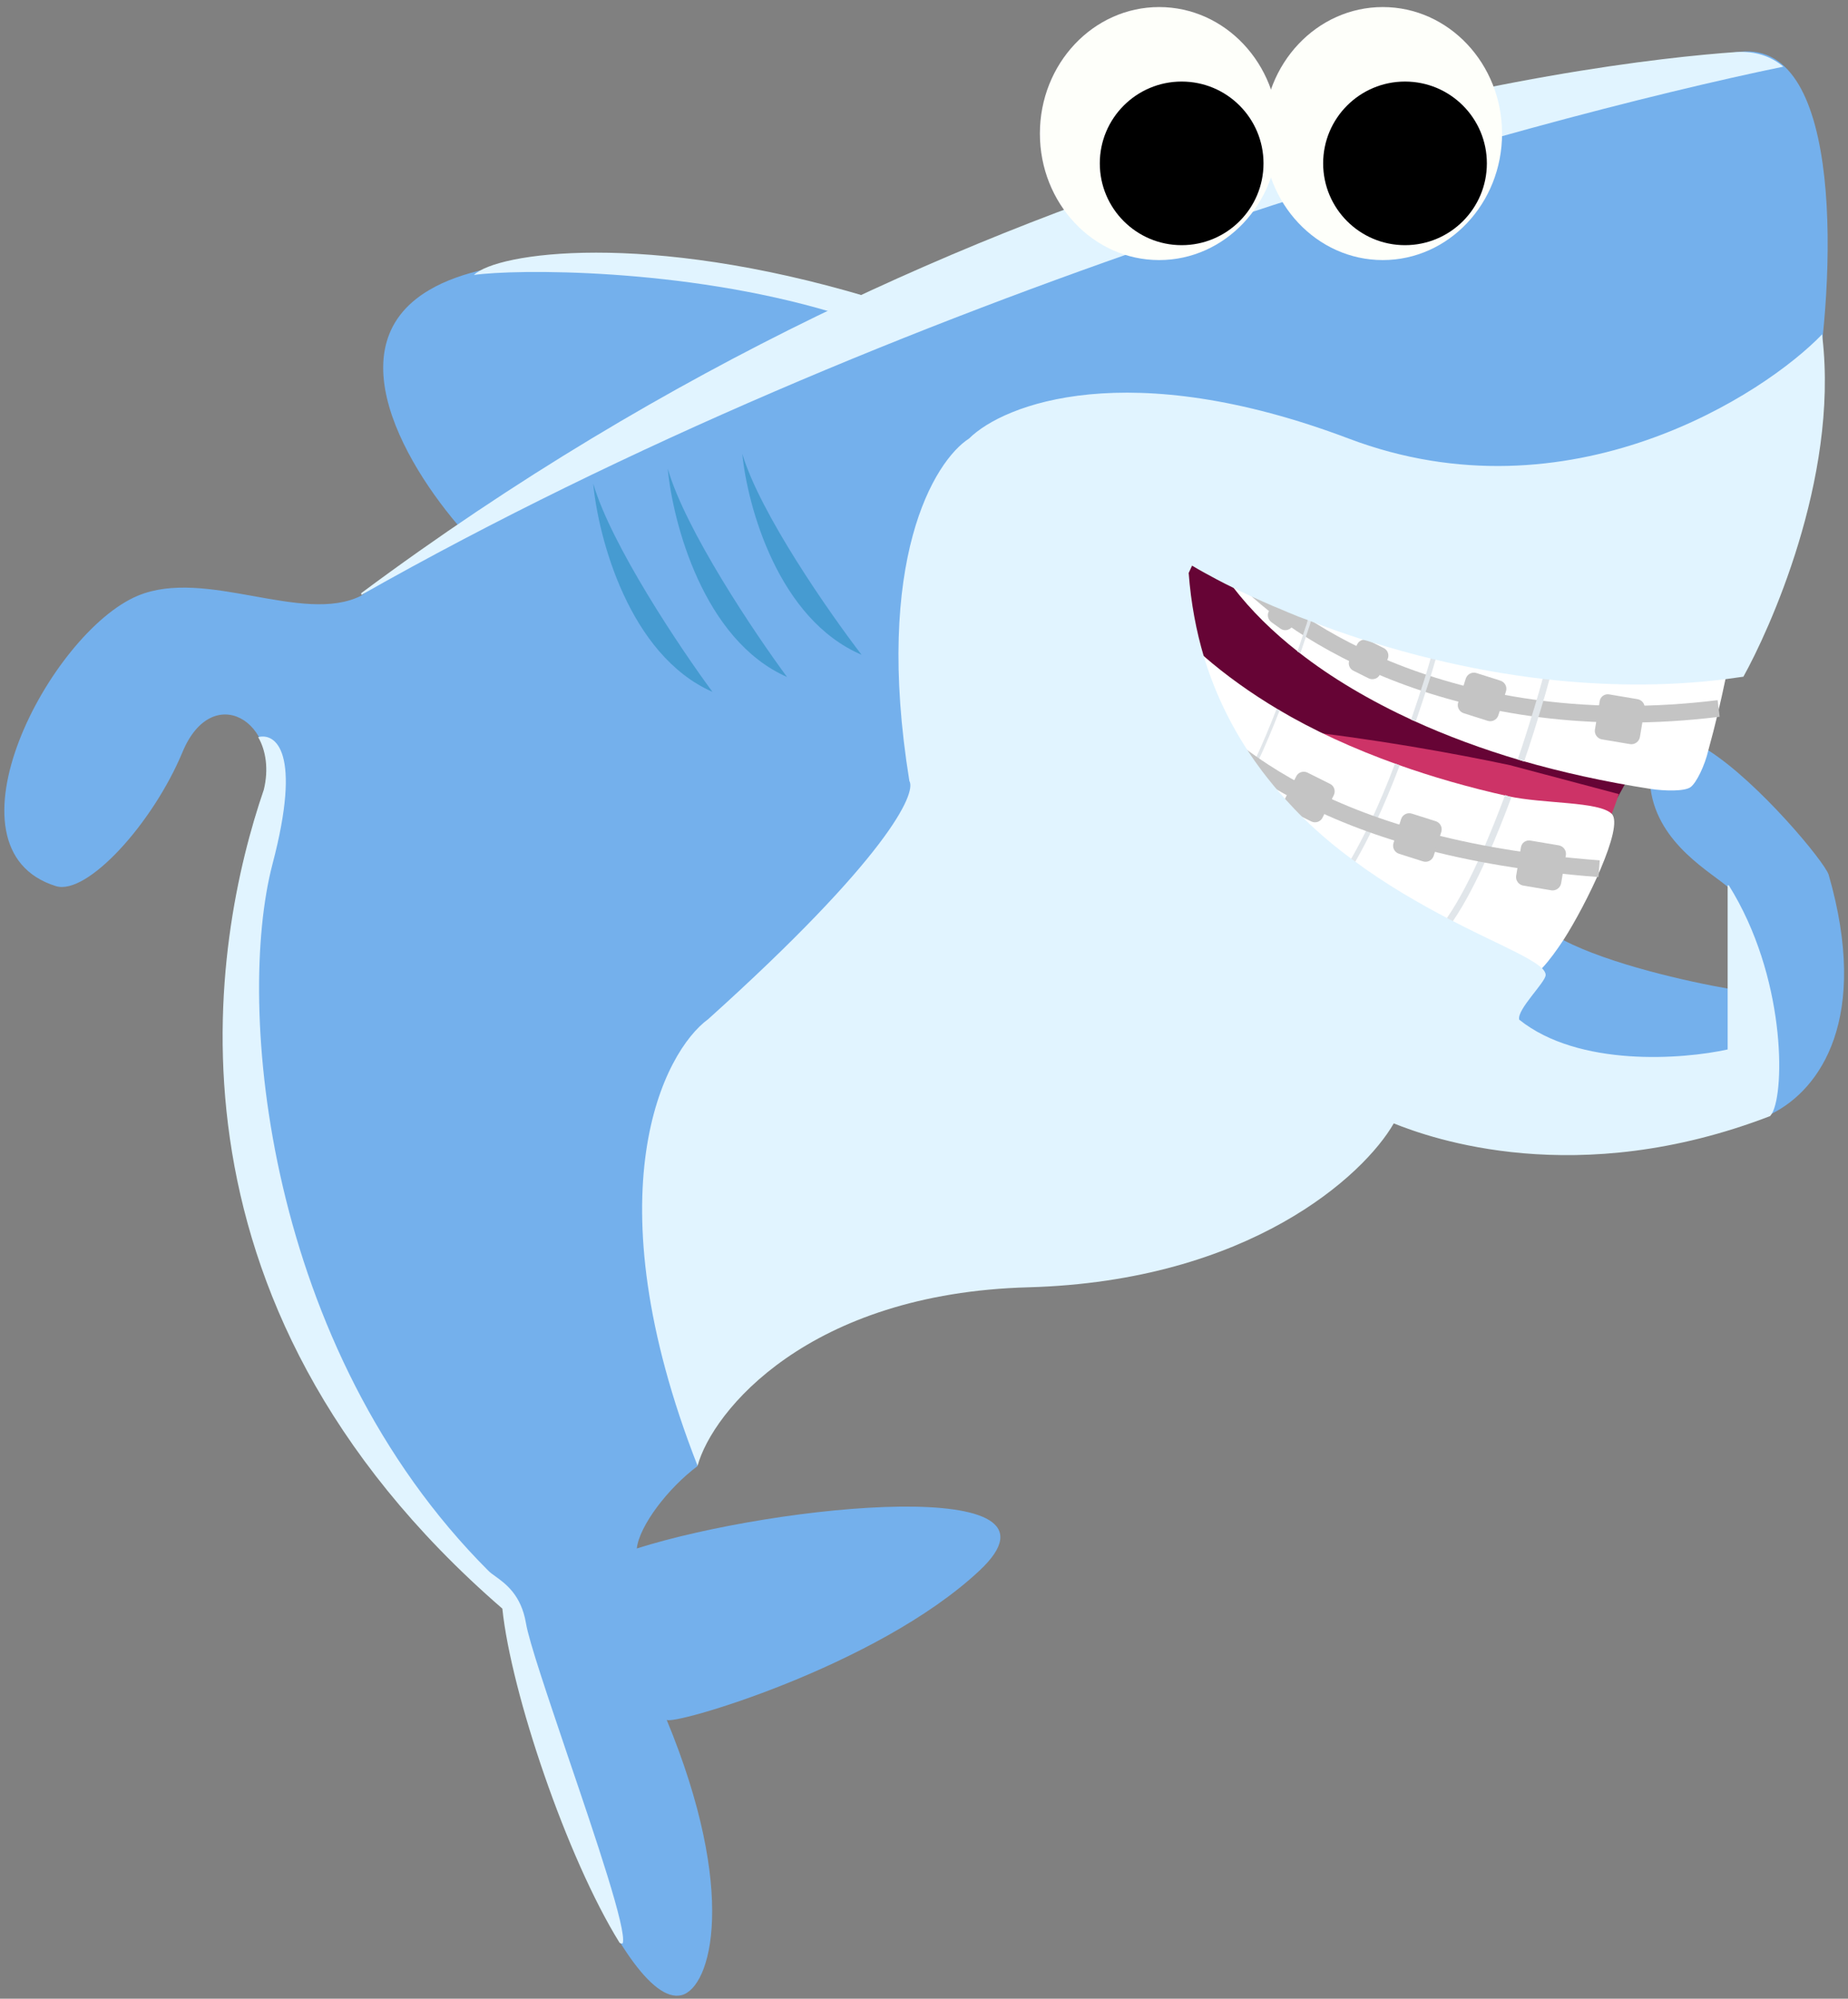 <svg width="221" height="239" viewBox="0 0 221 239" fill="none" xmlns="http://www.w3.org/2000/svg">
<rect x="0" y="0" width="221" height="239" fill="#808080" stroke="none"/>
<g clip-path="url(#clip0_6305_3663)">
<path d="M192.075 97.826L199.812 83.875L139.43 62.865L141.784 78.497L169.369 99.17L192.075 97.826Z" fill="#660435"/>
<path d="M173.75 116.421C184.571 115.25 191.485 101.62 193.589 94.952L180.565 91.495C167.64 88.73 139.987 84.176 132.773 88.079C123.755 92.958 160.224 117.884 173.75 116.421Z" fill="#CD3367"/>
<path d="M208.996 128.113L176.029 125.458C176.265 123.844 176.635 121.827 177.173 119.844C177.846 117.356 178.72 114.835 179.797 113.054C181.176 110.835 182.892 109.726 184.944 111.205C185.516 111.608 186.222 112.012 186.962 112.415C192.445 115.272 201.864 117.39 206.742 118.23C206.91 118.264 207.078 118.298 207.213 118.298L208.996 128.113Z" fill="#74B0EC"/>
<path d="M211.922 133.156C210.274 133.996 208.626 134.366 207.246 134.366C212.225 127.239 209.904 114.196 207.246 106.767C207.145 106.599 206.977 106.397 206.775 106.196C204.824 104.381 198.298 101.019 197.39 94.329C197.323 93.892 197.289 93.455 197.289 93.018C197.155 87.035 200.384 87.203 204.353 89.758C210.375 93.624 218.145 103.002 218.684 104.582C223.629 121.76 217.708 130.231 211.922 133.156Z" fill="#74B0EC"/>
<path fill-rule="evenodd" clip-rule="evenodd" d="M206.943 77.992C206.775 79 206.573 80.076 206.338 81.253C205.799 83.841 205.127 86.732 204.286 89.757C203.891 91.49 202.877 93.619 202.166 94.127C201.456 94.636 199.105 94.598 197.356 94.329C191.94 93.489 186.76 92.346 181.882 90.934C177.307 89.589 172.968 87.976 168.998 86.161C163.818 83.774 159.209 81.051 155.307 77.992C152.212 75.572 149.588 72.983 147.469 70.227C146.83 69.42 146.258 68.579 145.72 67.739C145.585 68.21 145.518 68.68 145.484 69.218C145.518 67.638 145.955 66.361 146.864 65.453C153.995 58.327 181.31 66.63 194.059 71.672L206.943 77.992Z" fill="white"/>
<path d="M153.995 71.672L155.072 72.445C155.509 72.781 155.644 73.386 155.307 73.857L154.534 74.933C154.197 75.37 153.592 75.504 153.121 75.168L152.044 74.395C151.607 74.059 151.472 73.454 151.809 72.983L152.583 71.907C152.885 71.47 153.524 71.369 153.995 71.672Z" fill="#C4C4C4"/>
<path d="M163.65 76.58L165.466 77.488C165.971 77.723 166.172 78.328 165.937 78.832L165.029 80.648C164.793 81.152 164.188 81.354 163.683 81.118L161.867 80.211C161.362 79.975 161.16 79.37 161.396 78.866L162.304 77.051C162.539 76.547 163.145 76.345 163.65 76.58Z" fill="#C4C4C4"/>
<path d="M176.567 80.48L179.426 81.388C179.965 81.556 180.267 82.127 180.099 82.665L179.191 85.522C179.023 86.06 178.451 86.363 177.913 86.195L175.053 85.287C174.515 85.119 174.212 84.548 174.38 84.01L175.289 81.152C175.457 80.615 176.029 80.312 176.567 80.48Z" fill="#C4C4C4"/>
<path d="M192.445 83.034L195.843 83.606C196.381 83.706 196.751 84.211 196.684 84.749L196.112 88.144C196.011 88.682 195.506 89.051 194.968 88.984L191.571 88.413C191.032 88.312 190.662 87.808 190.73 87.27L191.301 83.874C191.369 83.303 191.907 82.933 192.445 83.034Z" fill="#C4C4C4"/>
<path d="M148.513 68.748C154.635 75.471 174.314 88.548 205.531 84.716" stroke="#C4C4C4" stroke-width="2"/>
<path fill-rule="evenodd" clip-rule="evenodd" d="M192.748 97.321C194.261 98.834 189.653 108.246 186.962 112.415C186.154 113.625 185.347 114.768 184.472 115.709C182.589 117.827 180.503 119.272 178.283 119.709C177.946 119.776 177.576 119.81 177.173 119.81C169.806 119.911 157.057 108.179 147.772 95.674C146.763 94.329 145.821 92.985 144.913 91.64C144.576 91.136 144.24 90.632 143.904 90.127C138.69 82.059 135.46 74.361 136.638 70.059C138.521 73.05 141.011 75.874 144.005 78.496C146.595 80.748 149.555 82.866 152.818 84.816C157.057 87.337 161.833 89.522 167.081 91.405C171.219 92.884 175.659 94.161 180.335 95.203C184.607 96.144 191.234 95.808 192.748 97.321Z" fill="white"/>
<path d="M180.369 95.203C179.494 97.556 178.552 99.909 177.577 102.128C176.265 105.053 174.885 107.775 173.439 109.893C173.136 110.364 172.833 110.801 172.497 111.204" stroke="#E1E6EA" stroke-width="0.8"/>
<path d="M181.882 90.934C182.656 88.715 183.295 86.597 183.867 84.748C184.27 83.437 184.607 82.261 184.876 81.252C184.909 81.151 184.943 81.051 184.943 80.983" stroke="#E1E6EA" stroke-width="0.8"/>
<path d="M159.949 105.726C160.588 104.885 161.228 103.877 161.867 102.801C162.607 101.524 163.347 100.078 164.087 98.565C165.163 96.313 166.172 93.893 167.114 91.405" stroke="#E1E6EA" stroke-width="0.6"/>
<path d="M169.032 86.161C169.57 84.614 170.041 83.135 170.512 81.69C170.849 80.681 171.118 79.707 171.387 78.799C171.791 77.421 172.161 76.177 172.43 75.135" stroke="#E1E6EA" stroke-width="0.6"/>
<path d="M145.754 98.766C146.427 97.892 147.099 96.85 147.772 95.741C148.512 94.464 149.252 93.052 149.992 91.539C150.06 91.405 150.127 91.27 150.194 91.102C151.136 89.119 152.011 87.001 152.852 84.85" stroke="#E1E6EA" stroke-width="0.4"/>
<path d="M155.341 77.992C155.677 76.983 156.014 76.008 156.316 75.067C156.417 74.765 156.518 74.496 156.585 74.193C157.292 72.008 157.83 70.025 158.267 68.478" stroke="#E1E6EA" stroke-width="0.4"/>
<path d="M139.766 82.362C145.888 89.085 157.763 101.355 191.234 103.876" stroke="#C4C4C4" stroke-width="2"/>
<path d="M146.258 88.481L147.335 89.254C147.772 89.59 147.906 90.195 147.57 90.666L146.796 91.741C146.46 92.178 145.854 92.313 145.383 91.977L144.307 91.203C143.87 90.867 143.735 90.262 144.072 89.792L144.845 88.716C145.148 88.279 145.787 88.178 146.258 88.481Z" fill="#C4C4C4"/>
<path d="M156.351 92.38L159.042 93.725C159.546 93.96 159.748 94.565 159.513 95.069L158.167 97.759C157.932 98.263 157.326 98.465 156.822 98.229L154.13 96.885C153.626 96.649 153.424 96.044 153.659 95.54L155.005 92.851C155.24 92.346 155.846 92.145 156.351 92.38Z" fill="#C4C4C4"/>
<path d="M168.831 97.288L171.69 98.195C172.228 98.363 172.531 98.935 172.363 99.473L171.455 102.33C171.286 102.868 170.714 103.17 170.176 103.002L167.317 102.095C166.779 101.927 166.476 101.355 166.644 100.817L167.552 97.96C167.721 97.422 168.292 97.12 168.831 97.288Z" fill="#C4C4C4"/>
<path d="M183.026 100.515L186.424 101.086C186.962 101.187 187.332 101.691 187.265 102.229L186.693 105.624C186.592 106.162 186.087 106.532 185.549 106.465L182.152 105.893C181.613 105.792 181.243 105.288 181.311 104.75L181.882 101.355C181.95 100.784 182.488 100.414 183.026 100.515Z" fill="#C4C4C4"/>
<path d="M51.362 34.661C66.5 25.753 107.472 36.443 108.381 36.443C98.39 52.813 69.763 62.226 56.677 64.915C49.849 57.789 39.219 41.754 51.362 34.661Z" fill="#74B0EC"/>
<path d="M208.121 6.189C220.567 4.878 219.558 33.552 216.867 48.074C213.301 59.47 182.723 58.764 167.888 56.983C140.27 53.688 122.206 47.2 118.91 51.638C101.081 75.673 112.686 88.144 109.121 97.019C105.555 105.927 101.115 106.801 87.76 122.836C77.029 135.643 80.426 163.141 83.42 175.31C79.855 177.966 76.457 182.47 76.154 185.16C93.075 179.815 129.472 176.285 117.127 187.815C104.815 199.345 80.056 206.472 79.72 205.632C88.264 226.272 85.069 237.668 81.503 238.575C74.371 240.357 61.622 206.539 60.142 192.286C17.353 155.242 25.527 112.112 31.616 94.363C33.533 86.296 25.393 81.354 21.827 89.926C18.261 98.498 10.39 107.104 6.689 105.961C-7.574 101.523 5.949 75.639 16.478 71.236C24.619 67.84 36.225 74.732 43.188 71.236C117.127 16.038 191.2 7.971 208.121 6.189Z" fill="#74B0EC"/>
<path d="M206.742 105.86C213.537 116.718 213.469 130.366 211.922 133.122C211.855 133.257 211.754 133.357 211.687 133.458C188.543 142.366 171.118 136.114 166.677 134.332C163.112 140.551 149.387 153.191 123.014 153.93C96.641 154.636 85.203 168.755 83.421 175.276C70.604 142.535 79.384 125.727 84.699 121.861C106.06 102.633 109.625 94.867 108.751 93.388C104.479 67.033 111.711 55.133 115.882 52.444C120.054 48.309 134.956 42.494 161.295 52.444C187.668 62.428 211.081 47.099 217.91 39.973C217.91 40.107 217.943 40.242 217.943 40.376C219.895 57.352 211.451 75.605 208.491 80.917C207.751 81.018 207.044 81.118 206.304 81.219C199.005 82.127 191.739 81.992 184.843 81.219C180.133 80.681 175.592 79.841 171.32 78.799C168.763 78.194 166.341 77.488 163.986 76.782C163.684 76.681 163.381 76.58 163.078 76.513C160.757 75.773 158.57 75 156.518 74.194C156.115 74.059 155.745 73.891 155.341 73.757C154.5 73.42 153.693 73.084 152.919 72.748C152.65 72.647 152.414 72.546 152.179 72.445C150.463 71.706 148.882 70.966 147.436 70.26C146.729 69.924 146.09 69.588 145.451 69.252C144.375 68.681 143.399 68.143 142.558 67.638L142.154 68.513C142.424 72.143 143.063 75.471 143.971 78.53C145.417 83.303 147.57 87.472 150.127 91.102C150.396 91.472 150.665 91.842 150.934 92.212C151.809 93.355 152.717 94.464 153.659 95.506C154.399 96.313 155.139 97.12 155.913 97.859C157.797 99.708 159.781 101.355 161.8 102.834C165.769 105.792 169.806 108.078 173.338 109.927C175.726 111.171 177.913 112.213 179.729 113.087C181.95 114.163 183.598 115.037 184.372 115.743C184.674 116.045 184.843 116.314 184.843 116.583C184.843 117.457 181.378 120.718 181.68 121.928C188.812 127.643 201.292 126.668 206.607 125.491V105.86H206.742Z" fill="#E1F4FF"/>
<path fill-rule="evenodd" clip-rule="evenodd" d="M213.268 7.971C182.926 14.223 107.305 34.863 43.222 71.135C43.222 71.068 43.188 71 43.188 70.933C117.026 16.005 190.696 7.399 207.65 6.223C209.938 6.088 211.788 6.727 213.268 7.971Z" fill="#E1F4FF"/>
<path d="M165.366 31.098C173.243 31.098 179.629 24.325 179.629 15.971C179.629 7.616 173.243 0.844 165.366 0.844C157.488 0.844 151.103 7.616 151.103 15.971C151.103 24.325 157.488 31.098 165.366 31.098Z" fill="#FEFFFA"/>
<path d="M138.622 31.098C146.5 31.098 152.885 24.325 152.885 15.971C152.885 7.616 146.5 0.844 138.622 0.844C130.745 0.844 124.359 7.616 124.359 15.971C124.359 24.325 130.745 31.098 138.622 31.098Z" fill="#FEFFFA"/>
<path d="M168.023 29.316C173.43 29.316 177.812 24.937 177.812 19.534C177.812 14.132 173.43 9.752 168.023 9.752C162.617 9.752 158.234 14.132 158.234 19.534C158.234 24.937 162.617 29.316 168.023 29.316Z" fill="black"/>
<path d="M141.313 29.316C146.72 29.316 151.102 24.937 151.102 19.534C151.102 14.132 146.72 9.752 141.313 9.752C135.907 9.752 131.524 14.132 131.524 19.534C131.524 24.937 135.907 29.316 141.313 29.316Z" fill="black"/>
<path d="M88.769 54.259C89.375 60.478 93.042 74.025 103.033 78.294C99.164 73.252 90.889 61.385 88.769 54.259Z" fill="#469BD1"/>
<path d="M79.855 56.041C80.46 62.495 84.127 76.547 94.118 80.95C90.249 75.706 81.974 63.403 79.855 56.041Z" fill="#469BD1"/>
<path d="M70.94 57.822C71.546 64.276 75.213 78.328 85.203 82.732C81.335 77.487 73.093 65.184 70.94 57.822Z" fill="#469BD1"/>
<path d="M56.678 32.879C61.656 32.173 81.604 32.005 99.433 37.316L103.873 35.535C77.164 27.534 59.369 30.224 56.678 32.879Z" fill="#E1F4FF"/>
<path fill-rule="evenodd" clip-rule="evenodd" d="M30.876 88.144C32.962 87.606 36.124 89.892 32.592 103.305C28.151 120.214 31.717 161.158 58.426 187.849C58.628 188.05 58.897 188.252 59.234 188.487C60.445 189.361 62.328 190.706 62.9 194.101C63.27 196.32 65.524 202.908 67.913 210.001C71.276 219.884 74.977 230.81 74.472 232.356C74.439 232.423 74.304 232.423 74.102 232.322C67.778 222.137 61.117 202.404 60.075 192.353C17.319 155.308 25.46 112.179 31.549 94.43C32.154 91.943 31.784 89.724 30.876 88.144Z" fill="#E1F4FF"/>
</g>
<defs>
<clipPath id="clip0_6305_3663">
<rect width="220" height="238" fill="white" transform="translate(0.5 0.844)"/>
</clipPath>
</defs>
</svg>
